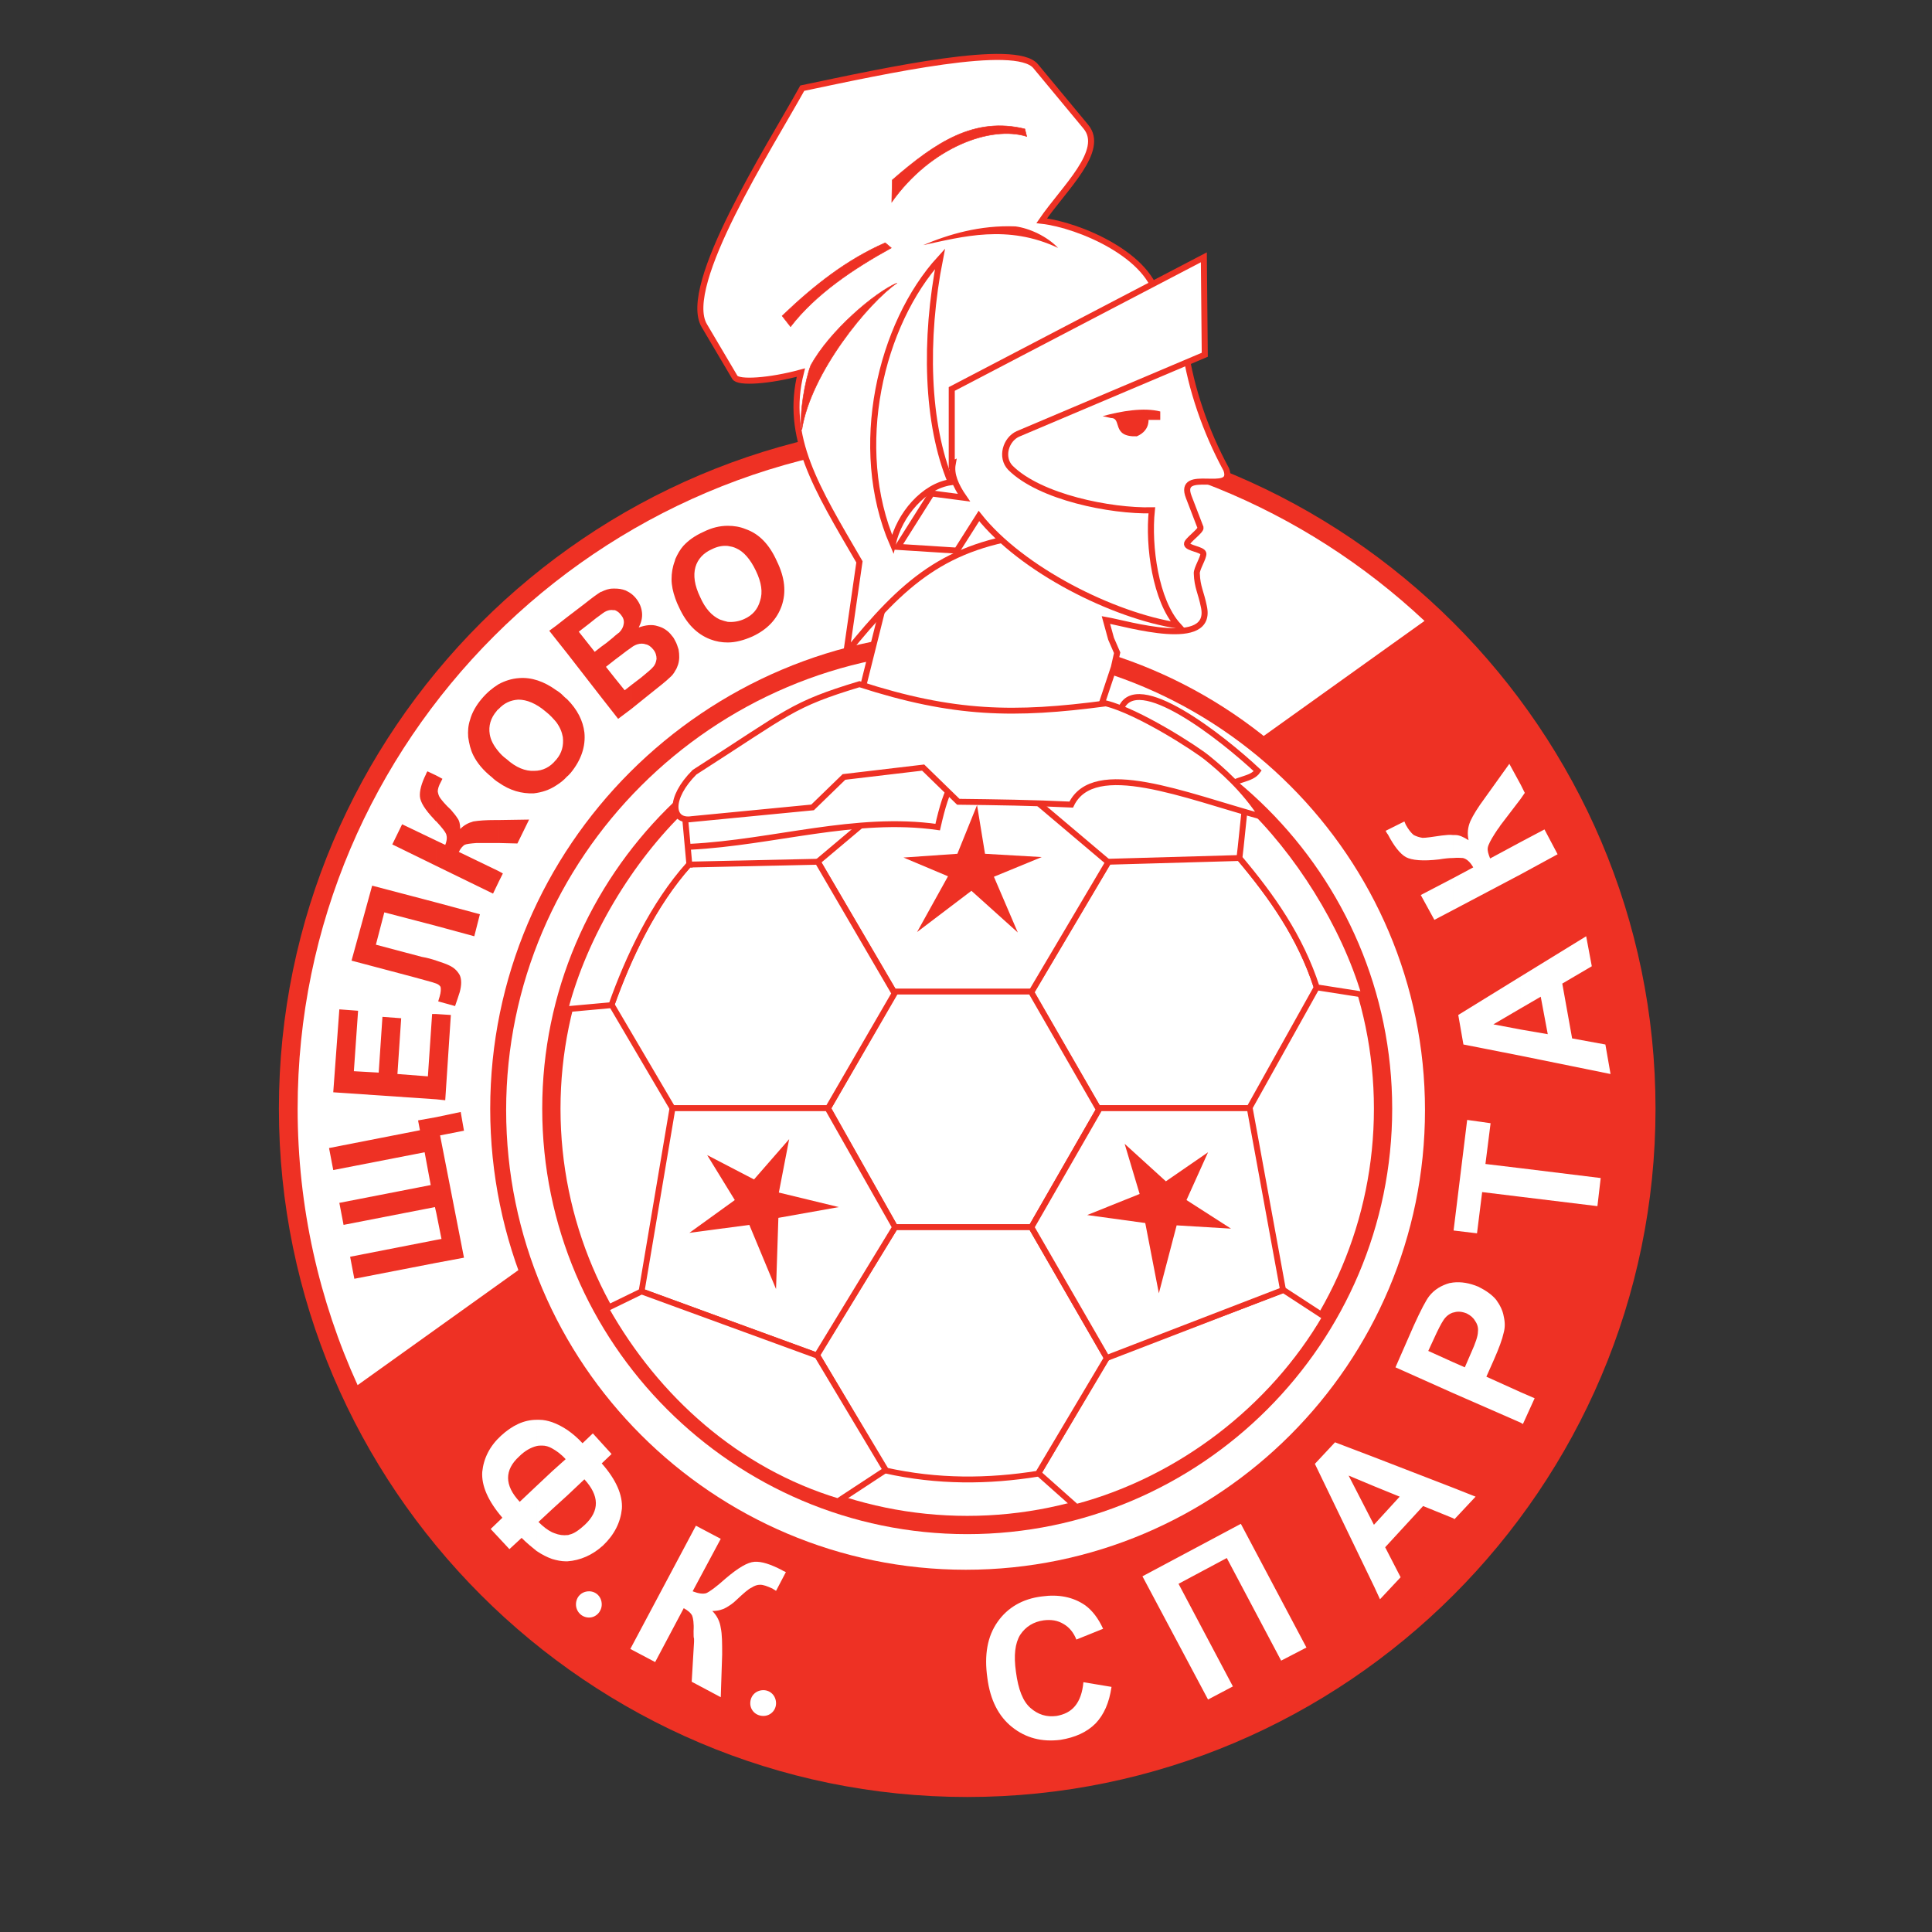 <?xml version="1.0" encoding="iso-8859-1"?>
<!-- Generator: Adobe Illustrator 24.0.1, SVG Export Plug-In . SVG Version: 6.00 Build 0)  -->
<svg version="1.1" id="Layer_1" xmlns="http://www.w3.org/2000/svg" xmlns:xlink="http://www.w3.org/1999/xlink" x="0px" y="0px"
	 viewBox="0 0 660 660" style="enable-background:new 0 0 660 660;" xml:space="preserve">
<rect x="0" y="0" width="660" height="660" fill="#333333" stroke="none"/>
<g>
	<path style="fill:#EE3124;" d="M330.414,613.881c129.494,0,235.137-105.643,235.137-235.136
		c0-129.335-105.643-234.98-235.137-234.98c-129.495,0-235.138,105.645-235.138,234.98
		C95.276,508.238,200.919,613.881,330.414,613.881z"/>
	<path style="fill:#EE3124;" d="M330.414,607.64c125.973,0,228.735-102.763,228.735-228.895
		c0-125.814-102.763-228.577-228.735-228.577c-125.972,0-228.736,102.762-228.736,228.577
		C101.678,504.877,204.442,607.64,330.414,607.64z"/>
	<path style="fill:#FFFFFF;" d="M486.637,212.113c-40.976-38.415-96.038-61.945-156.224-61.945
		c-125.972,0-228.736,102.762-228.736,228.577c0,33.613,7.363,65.626,20.488,94.438l57.945-41.456
		c-5.922-16.648-9.126-34.415-9.126-52.981c0-87.718,71.713-159.268,159.428-159.268c36.977,0,71.07,12.645,98.281,34.094
		L486.637,212.113z"/>
	<path style="fill:#EE3124;" d="M330.414,541.852c89.637,0,162.949-73.311,162.949-163.106c0-89.639-73.312-162.789-162.949-162.789
		c-89.799,0-162.949,73.149-162.949,162.789C167.464,468.54,240.615,541.852,330.414,541.852z"/>
	<path style="fill:#FFFFFF;" d="M329.932,536.25c86.439,0,156.866-70.43,156.866-157.026c0-86.277-70.428-156.865-156.866-156.865
		c-86.436,0-157.025,70.588-157.025,156.865C172.907,465.82,243.496,536.25,329.932,536.25z"/>
	<path style="fill:#EE3124;" d="M330.414,524.084c79.873,0,145.18-65.307,145.18-145.339c0-79.875-65.307-145.021-145.18-145.021
		c-79.875,0-145.181,65.146-145.181,145.021C185.233,458.778,250.539,524.084,330.414,524.084z"/>
	<path style="fill:#FFFFFF;" d="M519.454,485.99v-10.407l4.799,2.083l-4.002,8.802L519.454,485.99L519.454,485.99z M519.454,408.837
		v-9.765l27.369,3.363l-1.12,9.602L519.454,408.837L519.454,408.837z M519.454,360.657v-8.963l9.283,1.598l-2.401-12.804
		l-6.882,4.001v-10.883l22.406-13.765l1.921,10.243l-10.084,5.921l3.363,18.73l11.362,2.081l1.761,10.084L519.454,360.657
		L519.454,360.657z M519.454,298.711v-11.046l8.161-4.321l4.483,8.483L519.454,298.711L519.454,298.711z M519.454,272.938v-4.961
		l1.438,2.88L519.454,272.938z M519.454,267.978v4.961l-6.726,8.803c-0.16,0.162-0.317,0.482-0.639,0.962
		c-0.16,0.161-0.641,0.798-1.439,2.079c-1.441,2.241-2.242,3.843-2.402,4.804c-0.16,0.962,0.16,2.082,0.8,3.68l10.407-5.602v11.046
		l-23.05,12.164V299.99l6.881-3.68c-1.121-1.922-2.24-2.882-3.523-3.202c-0.479,0-1.759-0.162-3.358,0v-7.844
		c0.319,0,0.479,0,0.796,0c1.281,0,2.724,0.639,4.484,1.759c-0.48-2.241-0.32-4.32,0.641-6.56c0.96-2.082,2.56-4.642,4.803-7.683
		l8.482-11.846L519.454,267.978L519.454,267.978z M519.454,333.605v10.883l-9.287,5.443l9.287,1.762v8.963l-19.529-3.842
		l-1.76-10.086L519.454,333.605L519.454,333.605z M519.454,399.072v9.765l-13.127-1.603l-1.76,14.087l-8.003-0.962l4.641-37.776
		l8.003,1.121l-1.76,13.928L519.454,399.072L519.454,399.072z M519.454,475.583v10.407l-23.05-10.085V465.34l4,1.76l2.08-4.801
		c1.602-3.521,2.401-5.922,2.401-7.365c0.162-1.279-0.16-2.559-0.959-3.679c-0.641-1.122-1.601-1.922-2.881-2.564
		c-1.601-0.639-3.042-0.799-4.482-0.318h-0.159v-10.247c2.72-0.316,5.599,0.162,8.644,1.442c2.561,1.281,4.641,2.721,6.082,4.482
		c1.281,1.762,2.241,3.684,2.559,5.602c0.482,2.082,0.482,3.843,0,5.603c-0.478,2.24-1.6,5.282-3.36,9.283l-2.562,5.762
		L519.454,475.583L519.454,475.583z M496.404,518.642v-10.404l7.683,3.042l-7.203,7.684L496.404,518.642z M496.404,285.264v7.844
		c-1.283,0-2.881,0.159-4.804,0.479c-5.442,0.641-9.283,0.322-11.364-0.798c-1.923-1.121-4.002-3.684-6.083-7.685
		c-0.159-0.16-0.482-0.641-0.8-1.281l6.402-3.202l0.481,1.12c0.961,1.76,1.92,2.884,2.721,3.522c0.96,0.481,1.92,0.8,3.041,0.961
		c1.121,0,3.361-0.322,6.561-0.8C494.001,285.264,495.282,285.104,496.404,285.264L496.404,285.264z M496.404,299.99v10.885
		l-6.402,3.361l-4.646-8.482L496.404,299.99L496.404,299.99z M496.404,438.127v10.247c-1.444,0.48-2.564,1.439-3.364,2.72
		c-0.639,0.959-1.762,3.043-3.2,6.242l-1.922,4.162l8.486,3.843v10.564l-19.69-8.804l6.244-14.245
		c2.399-5.283,4.162-8.644,5.283-10.085c1.762-2.241,4.161-3.682,7.042-4.481C495.764,438.289,496.081,438.127,496.404,438.127
		L496.404,438.127z M496.404,508.238v10.404l-10.246-4.162l-12.965,14.085l5.281,10.246l-7.044,7.522l-1.92-4.161v-21.448
		l8.646-9.445l-8.646-3.521v-9.923L496.404,508.238z M193.877,488.549c1.6,1.12,3.361,2.56,5.123,4.483l3.521-3.363l6.402,7.043
		l-3.362,3.204c4.962,5.6,7.203,10.881,6.882,15.527c-0.479,4.641-2.562,8.803-6.402,12.482c-3.681,3.363-7.844,5.124-12.164,5.443
		v-8.963c0.158,0,0.32,0,0.638-0.158c1.602-0.323,3.365-1.603,5.283-3.362c5.122-4.803,4.963-9.926-0.16-15.526l-5.762,5.44V488.549
		L193.877,488.549z M469.51,497.835v9.923l-8.804-3.682l8.647,16.808l0.157-0.159v21.448l-20.327-42.096l6.881-7.364L469.51,497.835
		L469.51,497.835z M237.734,521.204l8.486,4.48l-9.605,17.93c2.081,0.798,3.521,0.959,4.641,0.639
		c1.121-0.48,3.362-2.081,6.563-4.961c4.324-3.683,7.523-5.602,9.926-5.763c2.4-0.161,5.441,0.802,9.443,2.881
		c0.162,0.161,0.64,0.319,1.282,0.641l-3.36,6.404l-1.282-0.802c-1.76-0.8-3.043-1.278-4.164-1.278c-0.96,0-1.919,0.317-2.879,0.96
		c-1.12,0.478-2.723,1.92-5.124,4.161c-1.279,1.282-2.559,2.081-3.68,2.722c-1.121,0.639-2.724,1.12-4.642,1.12
		c1.602,1.603,2.561,3.521,2.882,5.762c0.479,2.242,0.479,5.285,0.479,9.125l-0.479,14.565l-9.926-5.283l0.8-13.604
		c0-0.159,0-0.641,0-1.12c-0.161-0.322-0.161-1.121-0.161-2.562c0.161-2.721-0.158-4.482-0.479-5.28
		c-0.481-0.964-1.44-1.763-2.882-2.562l-9.763,18.407l-8.484-4.482L237.734,521.204L237.734,521.204z M370.108,574.665l9.606,1.601
		c-0.802,5.442-2.564,9.444-5.443,12.485c-3.042,3.042-7.043,4.803-12.004,5.605c-6.402,0.797-11.845-0.642-16.486-4.325
		c-4.642-3.681-7.524-9.283-8.485-16.807c-1.121-7.842,0-14.245,3.521-19.208c3.362-4.802,8.483-7.844,15.048-8.644
		c5.763-0.8,10.723,0.159,14.885,3.043c2.401,1.759,4.482,4.48,6.084,8.003l-9.125,3.681c-0.961-2.402-2.402-4.162-4.321-5.283
		c-2.082-1.28-4.323-1.602-6.884-1.28c-3.36,0.479-6.082,2.079-8.003,4.96c-1.76,2.884-2.24,7.044-1.441,12.646
		c0.8,6.084,2.4,10.086,4.964,12.326c2.561,2.241,5.44,3.202,8.962,2.72c2.562-0.479,4.642-1.439,6.242-3.36
		C368.829,580.907,369.791,578.187,370.108,574.665L370.108,574.665z M390.278,538.49l33.615-17.927l22.409,42.256l-8.644,4.48
		l-18.568-35.053l-16.486,8.803l18.568,35.056l-8.486,4.482L390.278,538.49z M188.596,485.829c1.761,0.639,3.361,1.439,5.282,2.72
		v22.248l-5.282,4.803v-12.966l4.641-4.161c-1.6-1.762-3.203-2.882-4.641-3.681V485.829L188.596,485.829z M193.877,533.367
		c-0.322,0-0.482,0-0.641,0c-1.441,0-3.043-0.318-4.641-0.801v-9.123c0.317,0.161,0.479,0.161,0.799,0.319
		c1.6,0.641,3.04,0.801,4.483,0.641V533.367z M183.313,485.028c0.319,0,0.638,0,0.96,0c1.441,0,2.882,0.32,4.324,0.801v8.963
		c-1.123-0.64-2.242-0.96-3.363-0.96c-0.641,0-1.283,0-1.92,0.159V485.028L183.313,485.028z M188.596,532.566
		c-1.762-0.638-3.363-1.44-5.283-2.72v-22.247l5.283-4.964V515.6l-4.646,4.323c1.602,1.6,3.043,2.719,4.646,3.521V532.566z
		 M178.189,525.365l-4.162,3.842l-6.402-6.883l4.001-3.842c-4.96-5.763-7.2-11.046-6.881-15.688
		c0.48-4.642,2.564-8.803,6.402-12.325c3.842-3.521,7.844-5.442,12.166-5.442v8.964c-1.921,0.48-4.003,1.6-5.922,3.521
		c-5.124,4.643-5.124,9.923,0.159,15.528l5.763-5.442v22.247C181.71,528.565,179.951,527.126,178.189,525.365z"/>
	<path style="fill:#EE3124;" d="M248.619,219.478v-7.043c1.92,0.16,3.842-0.159,5.603-0.961c2.881-1.279,4.642-3.36,5.44-6.244
		c0.961-2.882,0.481-6.243-1.44-10.243c-1.922-4.002-4.162-6.563-6.723-7.684c-0.961-0.48-1.92-0.639-2.881-0.799v-6.883
		c2.082,0,4.161,0.317,6.082,1.122c4.642,1.598,8.163,5.28,10.725,11.042c2.721,5.605,3.204,10.564,1.602,15.206
		c-1.602,4.484-4.803,8.006-9.924,10.407C254.222,218.679,251.341,219.478,248.619,219.478z M248.619,179.621v6.883
		c-1.76-0.16-3.521,0.16-5.442,1.12c-2.879,1.281-4.803,3.362-5.602,6.082c-0.8,2.881-0.32,6.242,1.602,10.245
		c1.759,4.002,4,6.404,6.721,7.685c0.961,0.319,1.921,0.641,2.721,0.8v7.043c-2.082,0-4.002-0.32-6.081-1.122
		c-4.481-1.76-8.006-5.281-10.566-10.883c-0.479-0.961-0.962-2.081-1.279-3.04v-13.446c0.8-1.76,1.599-3.201,2.719-4.482
		c1.762-1.92,4.003-3.521,6.886-4.804C243.177,180.261,245.898,179.621,248.619,179.621L248.619,179.621z M230.693,229.082
		c0.479-0.642,0.639-1.281,0.959-2.082c0.482-1.6,0.482-3.201,0.162-5.123c-0.32-0.958-0.642-2.077-1.121-2.881V229.082z
		 M230.693,190.986v13.446c-0.803-2.242-1.281-4.484-1.281-6.564s0.32-4.162,1.119-6.24
		C230.531,191.466,230.693,191.146,230.693,190.986L230.693,190.986z M230.693,218.996c-0.321-0.641-0.642-1.281-1.122-1.76
		c-1.281-1.76-3.041-2.881-4.963-3.36c-1.919-0.642-4.162-0.32-6.402,0.479c0.802-1.6,1.28-3.203,1.121-4.963
		c-0.158-1.76-0.799-3.36-1.919-4.799c-0.482-0.642-1.123-1.281-1.761-1.762v18.405c0.799-0.639,1.599-0.959,2.08-1.12
		c0.959-0.317,2.081-0.317,2.879,0c0.963,0.161,1.762,0.803,2.563,1.76c0.798,0.962,1.12,2.083,1.12,3.203
		c-0.161,1.12-0.48,2.08-1.281,2.882c-0.48,0.641-1.922,1.761-4.001,3.521l-3.361,2.562v8.163l5.762-4.641
		c3.84-3.043,6.241-4.963,7.204-5.922c0.959-0.801,1.6-1.603,2.081-2.562V218.996z M215.647,202.831v18.405
		c-0.962,0.641-2.243,1.603-3.682,2.724l-1.921,1.44v-8.164c0.639-0.48,1.12-0.959,1.44-1.12c0.96-0.96,1.441-1.922,1.601-3.042
		c0.161-1.12-0.16-2.081-0.959-3.042c-0.642-0.799-1.281-1.28-2.082-1.6v-7.363c1.279,0,2.4,0.158,3.68,0.639
		C214.366,202.031,215.005,202.349,215.647,202.831L215.647,202.831z M215.647,234.045v8.163l-4.483,3.361l-1.12-1.441v-12.483
		l3.36,4.161L215.647,234.045z M210.044,201.07v7.363c-0.162,0-0.319,0-0.481,0c-0.959-0.16-1.921,0-3.042,0.641
		c-0.319,0.161-0.639,0.48-1.12,0.8v-7.683c1.281-0.639,2.562-1.121,4.002-1.121C209.563,201.07,209.882,201.07,210.044,201.07
		L210.044,201.07z M210.044,217.236v8.164l-3.042,2.401l3.042,3.843v12.483l-4.643-5.924v-17.284l1.762-1.283
		C208.283,218.679,209.403,217.876,210.044,217.236z M205.401,202.19v7.683c-0.959,0.642-2.401,1.762-4.16,3.201l-3.523,2.723
		l5.443,6.882l2.24-1.759v17.284l-11.684-15.044v-12.326l6.081-4.641c2.399-1.921,4.161-3.203,5.442-4.002
		C205.401,202.19,205.401,202.19,205.401,202.19L205.401,202.19z M193.717,265.255v-26.411c3.521,3.521,5.443,7.365,5.922,11.365
		c0.481,4.804-1.12,9.445-4.641,13.766C194.516,264.457,194.197,264.936,193.717,265.255z M193.717,210.833v12.326l-3.684-4.643
		v-4.803L193.717,210.833L193.717,210.833z M193.717,238.844v26.411c-1.121,1.281-2.402,2.242-3.684,3.043v-8.803
		c1.923-2.24,2.563-4.804,2.242-7.685c-0.319-1.76-0.96-3.36-2.242-5.121v-10.883c0.642,0.32,1.12,0.799,1.762,1.279
		C192.435,237.725,193.077,238.367,193.717,238.844z M190.034,213.714v4.803l-2.4-3.041L190.034,213.714L190.034,213.714z
		 M190.034,235.805v10.883c-0.959-1.12-2.08-2.401-3.521-3.521c-3.36-2.881-6.561-4.161-9.443-4.161
		c-2.563,0.159-4.803,1.12-6.721,3.202v-8.484c2.079-1.12,4.48-1.923,7.043-2.08C181.553,231.322,185.873,232.764,190.034,235.805
		L190.034,235.805z M190.034,259.494v8.803c-2.4,1.602-4.959,2.401-7.682,2.723c-4.163,0.159-8.163-0.961-12.004-3.684v-10.564
		c0.638,0.802,1.601,1.762,2.721,2.562c3.199,2.882,6.401,4.159,9.443,4.002c2.881,0,5.442-1.281,7.362-3.682
		C189.874,259.655,190.034,259.655,190.034,259.494L190.034,259.494z M170.348,301.269v-3.678l1.439,0.798L170.348,301.269
		L170.348,301.269z M170.348,287.985v-7.844l10.403-0.161l-4.001,8.167L170.348,287.985z M149.058,423.564l1.76-0.322l-1.76-8.803
		v-32.813l8.324-1.76l1.12,6.401l-8.163,1.6l8.163,41.778l-9.443,1.76V423.564L149.058,423.564z M170.348,233.724v8.484
		c-0.161,0.158-0.482,0.319-0.641,0.641c-2.082,2.4-2.881,5.121-2.399,8.002c0.317,1.923,1.28,3.84,3.04,5.922v10.564
		c-0.799-0.478-1.602-1.121-2.243-1.76c-3.039-2.401-5.123-4.963-6.402-7.523c-0.96-1.92-1.439-4-1.761-6.244
		c-0.159-2.079,0-4.001,0.64-5.922c0.641-2.401,2.083-4.96,4.003-7.201C166.344,236.604,168.266,235.004,170.348,233.724
		L170.348,233.724z M170.348,280.142h-1.281c-3.041,0-5.442,0.161-7.364,0.48c-1.761,0.483-3.201,1.282-4.482,2.563
		c0-1.602-0.32-2.882-0.961-3.684c-0.479-0.799-1.279-1.76-2.24-2.881c-1.918-1.76-3.043-3.199-3.521-3.84
		c-0.641-0.803-0.799-1.602-0.959-2.401c0-0.801,0.318-1.923,1.121-3.363l0.479-0.96l-2.08-1.12v15.685
		c1.919,2.082,3.043,3.523,3.362,4.323c0.318,0.959,0.318,2.079-0.319,3.682l-3.043-1.441v8.646l19.368,9.441l1.921-4.002v-3.678
		l-13.605-6.565c0.64-1.281,1.277-1.921,1.919-2.401c0.64-0.322,2.081-0.479,4.161-0.641c1.281,0,1.921,0,2.083,0
		c0.479,0,0.8,0,0.959,0h4.483V280.142L170.348,280.142z M149.058,375.542v-29.131l4.961,0.319l-1.918,29.134L149.058,375.542
		L149.058,375.542z M149.058,336.005v-7.841c1.919,0.639,3.362,1.12,4.319,1.6c1.763,0.801,2.882,1.921,3.684,3.361
		c0.641,1.44,0.641,3.363,0,5.764c-0.319,0.959-0.802,2.559-1.6,4.799l-5.763-1.6l0.48-1.6c0.48-1.6,0.48-2.72,0.319-3.36
		C150.179,336.645,149.857,336.326,149.058,336.005L149.058,336.005z M149.058,316.318v-8.005l14.885,4.004l-1.92,7.523
		L149.058,316.318z M121.046,436.848l-1.44-7.521l29.452-5.762v7.841L121.046,436.848L121.046,436.848z M149.058,414.439
		l-0.48-2.081l-31.212,6.081l-1.442-7.523l31.215-6.081l-2.081-11.204l-31.213,6.08l-1.441-7.523l31.052-6.082l-0.639-3.361
		l6.243-1.119V414.439L149.058,414.439z M149.058,264.936v15.685c-0.322-0.158-0.48-0.48-0.8-0.799
		c-3.043-3.203-4.641-5.762-4.803-7.683c-0.16-1.921,0.481-4.483,2.082-7.683c0-0.161,0.16-0.482,0.482-0.964L149.058,264.936
		L149.058,264.936z M149.058,287.185v8.646l-15.045-7.364l3.361-6.883L149.058,287.185L149.058,287.185z M149.058,308.313v8.005
		l-17.768-4.641l-2.879,11.044l15.685,4.163c1.923,0.318,3.521,0.799,4.963,1.281v7.841c-0.48-0.159-0.961-0.319-1.441-0.479
		l-6.402-1.761l-21.128-5.6l7.043-25.612L149.058,308.313L149.058,308.313z M149.058,346.411v29.131l-35.214-2.401l2.079-28.33
		l6.404,0.48l-1.441,20.649l8.483,0.479l1.28-19.049l6.402,0.48l-1.281,19.049l10.406,0.801l1.439-21.29H149.058z"/>
	<path style="fill:#FFFFFF;" d="M201.241,552.577c2.401,0,4.321-2.081,4.321-4.482c0-2.562-1.92-4.48-4.321-4.48
		c-2.564,0-4.482,1.918-4.482,4.48C196.758,550.495,198.677,552.577,201.241,552.577z"/>
	<path style="fill:#FFFFFF;" d="M260.783,586.189c2.402,0,4.325-1.92,4.325-4.319c0-2.563-1.923-4.484-4.325-4.484
		c-2.561,0-4.482,1.92-4.482,4.484C256.301,584.269,258.223,586.189,260.783,586.189z"/>
	<path style="fill:#FFFFFF;" d="M330.414,517.843c76.511,0,138.939-62.426,138.939-139.098c0-76.354-62.428-138.938-138.939-138.938
		c-76.512,0-138.937,62.584-138.937,138.938C191.477,455.417,253.902,517.843,330.414,517.843z"/>
	<path style="fill:#FFFFFF;stroke:#EE3124;stroke-width:2.007;" d="M375.073,378.584l-22.89-39.538l26.41-44.659l44.82-1.279
		c11.045,13.125,20.807,26.89,26.412,44.179l-23.052,41.297H375.073z"/>
	<polygon style="fill:#FFFFFF;stroke:#EE3124;stroke-width:2.007;" points="378.593,294.548 328.972,252.612 279.35,294.388 
		305.442,338.889 352.344,338.889 	"/>
	<path style="fill:#FFFFFF;stroke:#EE3124;stroke-width:2.007;" d="M452.705,449.975l-14.246-9.285l-60.344,22.89l-23.372,39.695
		l12.967,11.525C403.245,505.357,434.618,481.026,452.705,449.975z"/>
	<path style="fill:#FFFFFF;stroke:#EE3124;stroke-width:2.007;" d="M466.15,339.848l-16.325-2.56
		c-5.605-17.289-15.367-31.053-26.412-44.179c0.48-3.684,1.439-14.086,2.079-19.047C443.261,290.866,459.107,315.997,466.15,339.848
		z"/>
	<path style="fill:#FFFFFF;stroke:#EE3124;stroke-width:2.007;" d="M235.813,289.268c28.494-1.442,56.504-10.725,84.517-6.726
		c3.2-14.086,5.601-18.407,15.846-26.729l-99.4,19.688C223.81,278.702,221.569,290.388,235.813,289.268z"/>
	<path style="fill:#FFFFFF;stroke:#EE3124;stroke-width:2.007;" d="M429.655,263.336c-2.24,3.2-7.524,2.559-10.565,5.762
		c-12.804-8.484-22.57-21.608-36.174-26.891C388.038,228.762,417.33,251.809,429.655,263.336z"/>
	<polygon style="fill:#FFFFFF;stroke:#EE3124;stroke-width:2.007;" points="305.763,338.728 352.183,338.728 375.392,379.063 
		352.344,419.24 305.763,419.24 282.873,378.584 	"/>
	<path style="fill:#FFFFFF;stroke:#EE3124;stroke-width:2.007;" d="M305.763,419.24h46.581l25.771,44.659l-23.53,39.538
		c-16.968,2.719-34.255,2.879-52.183-1.12l-23.37-39.538L305.763,419.24z"/>
	<path style="fill:#FFFFFF;stroke:#EE3124;stroke-width:2.007;" d="M305.602,339.369l-22.729,39.216h-53.141l-20.808-35.376
		c5.761-16.167,14.246-34.254,26.411-47.86l44.016-0.961L305.602,339.369z"/>
	<polygon style="fill:#FFFFFF;stroke:#EE3124;stroke-width:2.007;" points="378.115,463.899 438.298,440.69 426.934,378.584 
		375.712,378.584 352.344,419.24 	"/>
	<polygon style="fill:#FFFFFF;stroke:#EE3124;stroke-width:2.007;" points="229.732,378.584 219.169,441.171 279.033,463.1 
		305.763,419.24 282.715,378.584 	"/>
	<path style="fill:#FFFFFF;stroke:#EE3124;stroke-width:2.007;" d="M286.236,512.879l16.327-10.723l-23.37-39.056l-60.025-21.929
		l-12.166,5.922C224.29,477.826,251.82,502.476,286.236,512.879z"/>
	<path style="fill:#FFFFFF;stroke:#EE3124;stroke-width:2.007;" d="M193.077,344.81l15.847-1.441v-0.161
		c5.761-16.167,14.246-34.254,26.411-47.86h0.159l-1.76-19.369C215.325,293.587,199.639,319.519,193.077,344.81z"/>
	<polygon style="fill:#EE3124;" points="331.854,304.312 347.699,318.558 339.537,299.51 355.865,292.789 336.496,291.669 
		333.774,275.021 327.051,291.669 308.646,292.947 323.852,299.352 313.288,318.398 	"/>
	<polygon style="fill:#EE3124;" points="391.237,417.802 371.389,415.078 389.319,407.876 384.195,390.748 398.28,403.555 
		412.686,393.632 405.323,409.957 420.532,419.721 401.962,418.601 395.881,441.81 	"/>
	<polygon style="fill:#EE3124;" points="265.906,416.038 286.555,412.358 266.066,407.395 269.589,389.148 257.582,402.914 
		241.579,394.591 251.018,409.957 235.494,421.162 255.982,418.439 265.108,440.369 	"/>
	<path style="fill:#FFFFFF;stroke:#EE3124;stroke-width:2.065;" d="M293.598,239.485l42.898,7.044l38.096-0.8l5.924-17.767
		l1.12-4.964l-2.082-4.801l-1.76-6.404c7.364,1.281,36.817,10.247,33.454-4.641c-0.96-4.803-2.24-6.563-2.401-11.204
		c-0.158-1.601,2.401-5.44,2.243-6.884c-0.32-1.44-5.443-1.76-5.603-3.202c-0.162-1.121,4.802-4.481,4.641-5.602l-4.001-10.403
		c-4.164-10.565,16.006-0.482,12.804-9.445c-7.2-13.288-12.004-27.534-14.085-41.297l-79.554-6.244L293.598,239.485z"/>
	<path style="fill:#FFFFFF;stroke:#EE3124;stroke-width:2.065;" d="M353.783,182.501l-12.805-27.852l4.48-7.2l44.82-20.492
		l5.283-24.329c-2.081-15.206-26.89-25.77-39.696-27.212c7.683-11.205,21.928-24.008,15.046-32.171l-17.128-20.649
		c-6.882-8.164-50.742,1.439-79.713,7.522c-10.884,19.688-41.618,67.547-33.455,81.154l10.403,17.608
		c1.124,2.081,12.007,1.281,22.571-1.602c-5.601,22.088,5.283,39.377,20.009,64.666l-4.48,31.053
		C308.646,198.828,322.889,186.183,353.783,182.501z"/>
	<path style="fill:#FFFFFF;stroke:#EE3124;stroke-width:2.065;" d="M325.132,158.653l0.319-0.161
		c-0.641,3.521,0.96,7.362,3.84,11.524l-11.043-1.44l-11.525,18.248l20.169,1.281l7.523-11.845
		c14.565,18.407,45.94,34.094,68.028,37.454c-7.683-8.484-10.242-27.05-8.962-39.376c-14.085,0.319-38.256-4.481-48.34-14.565
		c-3.363-3.521-1.601-9.605,2.558-11.527l63.868-27.053l-0.32-33.291l-86.115,44.976V158.653z"/>
	<path style="fill:#FFFFFF;stroke:#EE3124;stroke-width:2.065;" d="M321.13,88.383c-20.329,22.249-30.413,64.506-16.167,97.479
		c2.242-10.083,10.726-19.848,19.848-21.128C316.489,144.885,315.689,115.915,321.13,88.383z"/>
	<path style="fill:#EE3124;" d="M315.367,83.741c8.643-3.682,19.367-6.883,31.535-6.402c4.801,0.639,10.725,3.36,14.565,7.361
		C344.179,76.536,328.811,80.86,315.367,83.741z"/>
	<path style="fill:#EE3124;stroke:#EE3124;stroke-width:0.172;" d="M270.067,111.594c8.644-11.206,21.611-19.851,34.416-26.894
		l-2.081-1.76c-13.126,5.764-24.172,14.408-35.215,24.971L270.067,111.594z"/>
	<path style="fill:#EE3124;stroke:#EE3124;stroke-width:0.172;" d="M304.642,69.016c13.287-18.728,33.774-26.251,46.1-22.41
		l-0.641-2.561c-17.127-4.162-30.251,4.322-45.298,17.448L304.642,69.016z"/>
	<path style="fill:#EE3124;" d="M379.553,142.807c3.842,0,0,6.561,8.805,6.242c2.242-0.959,4.003-2.72,4.003-5.604h4.001v-2.881
		c-5.603-1.44-13.287-0.16-19.689,1.602L379.553,142.807z"/>
	<path style="fill:#EE3124;stroke:#EE3124;stroke-width:0.172;" d="M306.401,96.706c-7.36,3.041-23.047,16.327-29.452,28.172
		c-1.917,4.963-4,16.806-3.039,21.93C276.949,127.279,296.801,103.269,306.401,96.706z"/>
	<path style="fill:#FFFFFF;stroke:#EE3124;stroke-width:2.007;" d="M236.294,279.823l41.297-4.001l10.725-10.405l27.051-3.2
		l12.006,11.684c13.285,0.16,25.129,0.318,38.575,0.959c7.682-16.008,38.896-3.042,65.147,4.162
		c-6.244-9.763-14.245-16.486-18.568-20.009c-3.84-3.2-23.69-16.005-34.734-18.728c-31.215,4.163-52.022,3.842-84.195-6.562
		c-23.209,7.042-23.848,9.284-56.343,30.091C228.452,272.62,229.091,280.944,236.294,279.823z"/>
</g>
</svg>
